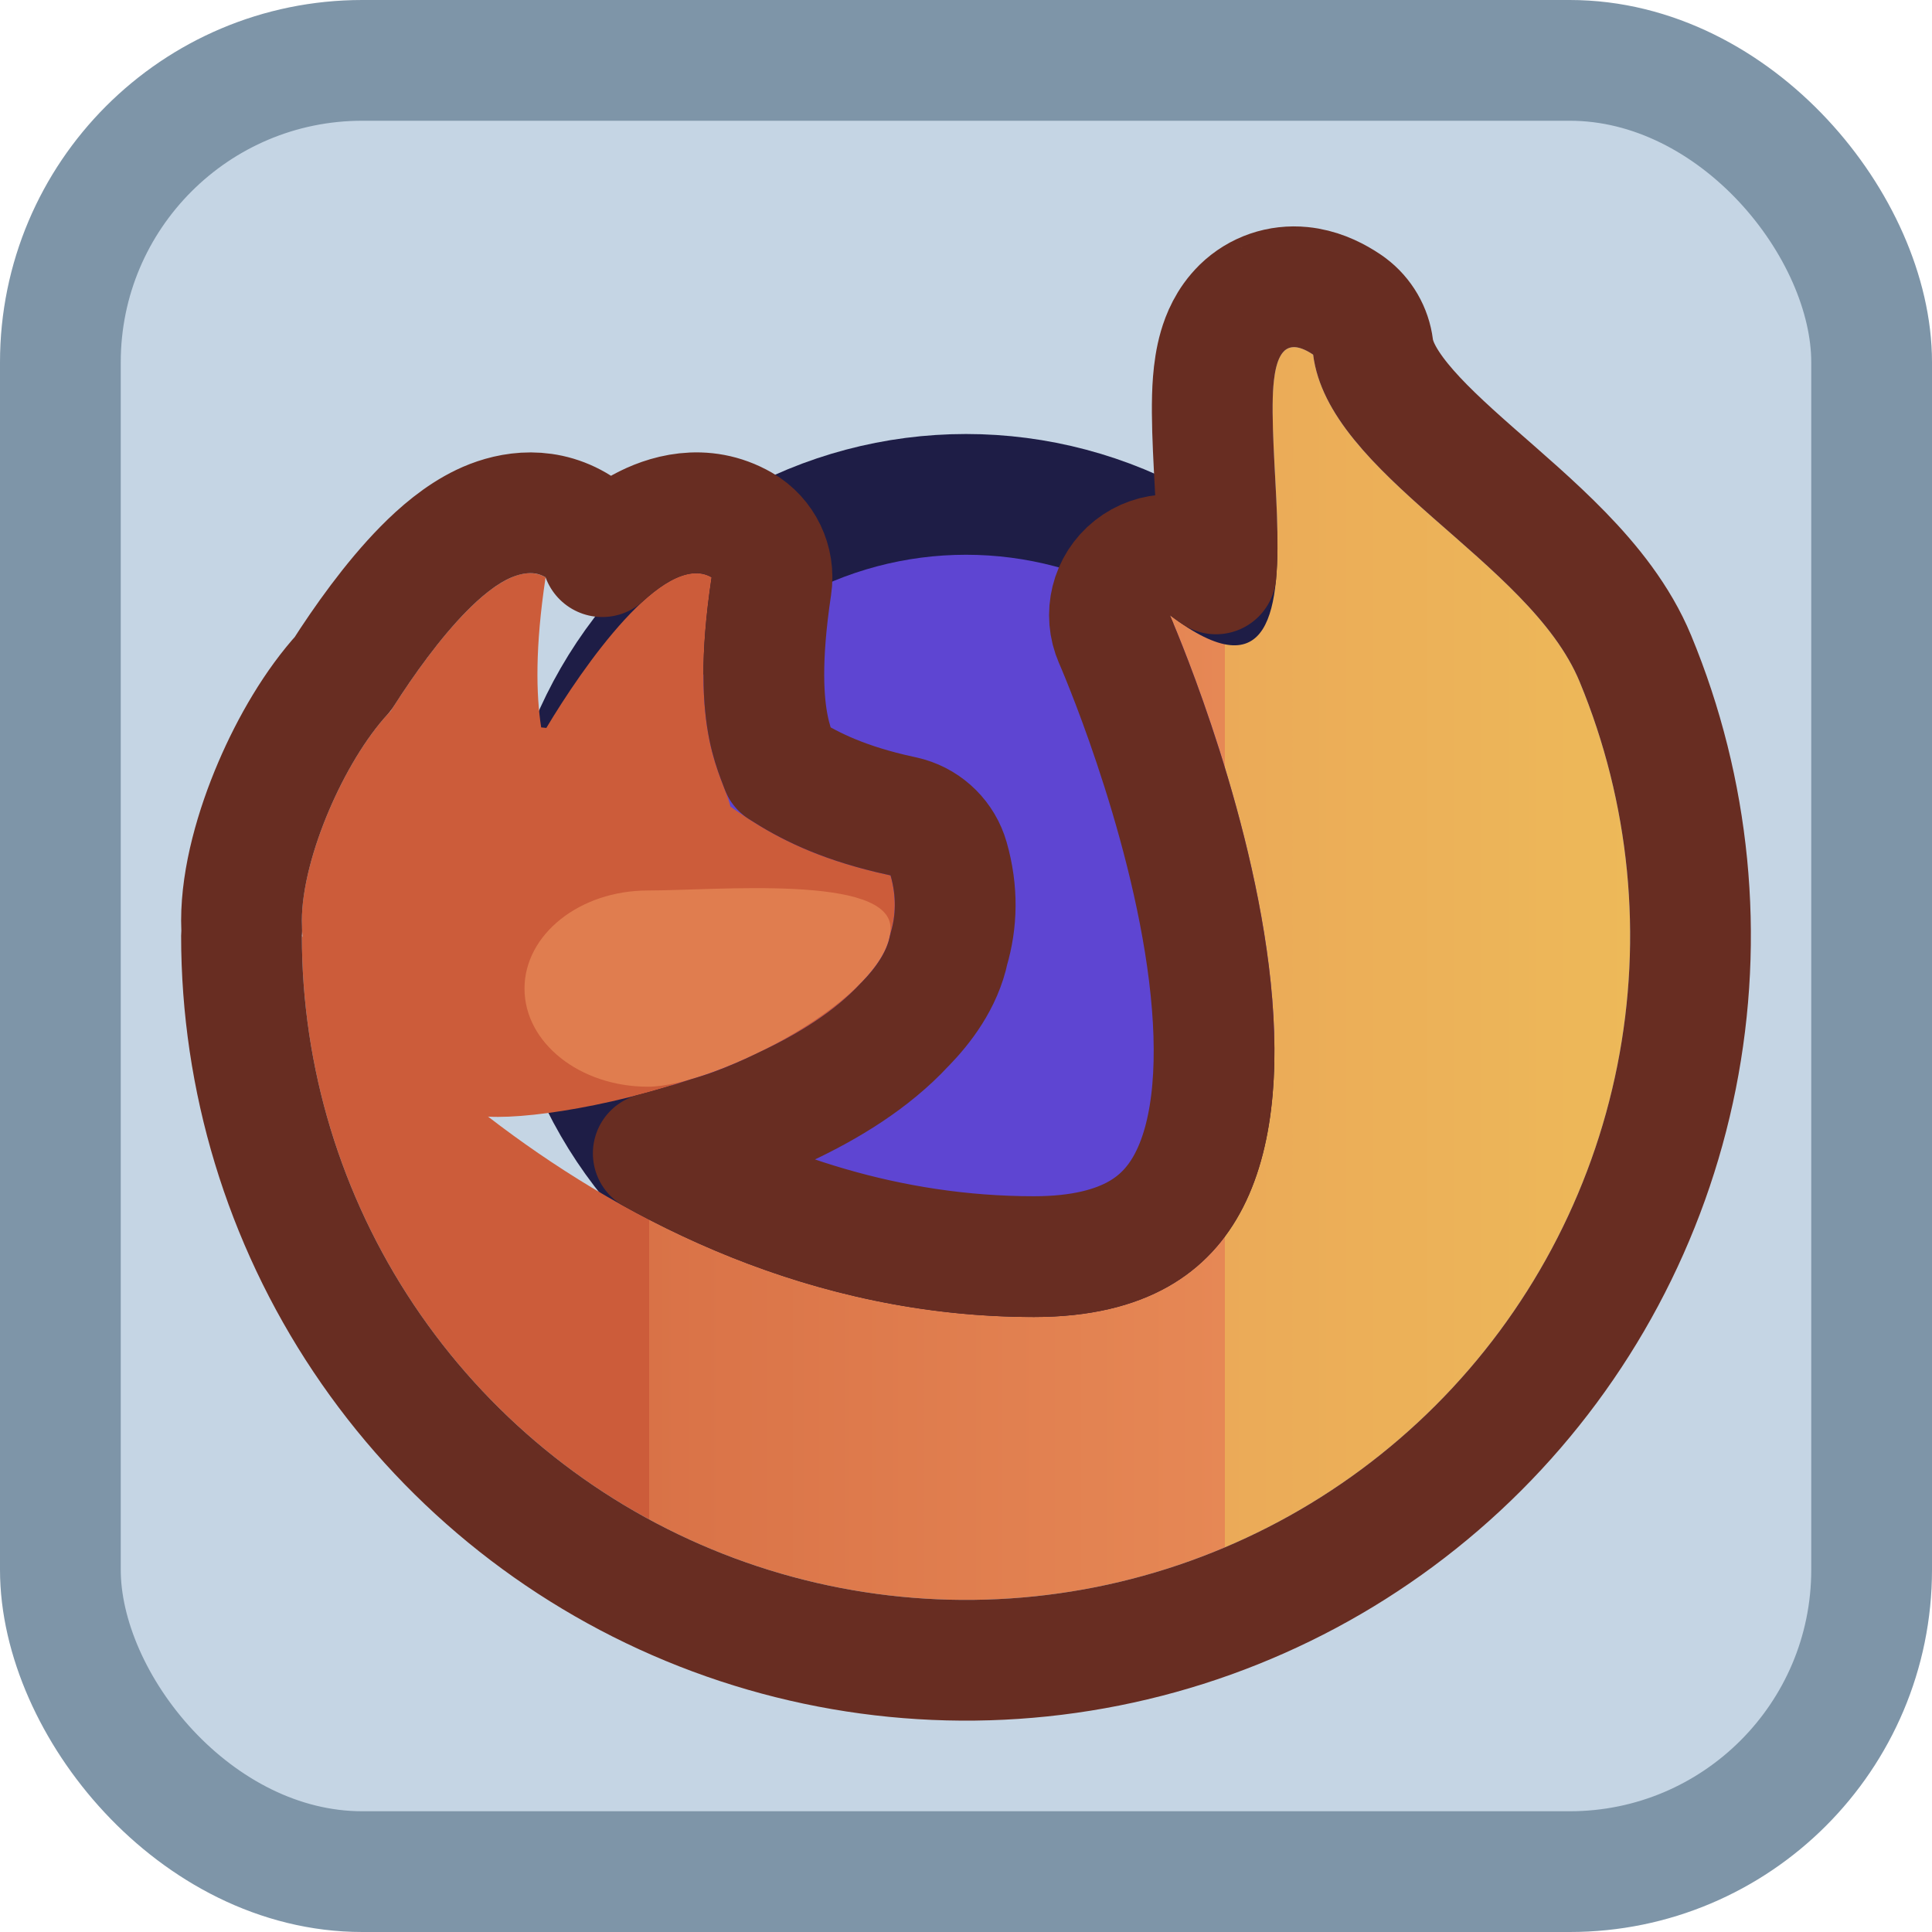 <?xml version="1.0" encoding="UTF-8" standalone="no"?>
<svg
   width="128"
   height="128"
   viewBox="0 0 128 128"
   fill="none"
   version="1.1"
   id="svg87"
   xmlns="http://www.w3.org/2000/svg"
   xmlns:svg="http://www.w3.org/2000/svg">
  <mask
     id="path-2-outside-1_0_1"
     maskUnits="userSpaceOnUse"
     x="28"
     y="33"
     width="91"
     height="63"
     fill="#000000">
    <rect
       fill="#ffffff"
       x="28"
       y="33"
       width="91"
       height="63"
       id="rect2" />
    <path
       d="M 70.425,63.256 36.471,79.722 V 71.898 L 61.527,60.494 61.272,60.929 v -1.099 l 0.256,0.46 -25.057,-11.429 V 41.062 L 70.425,57.528 Z M 110.605,81 v 6.494 H 77.341 V 81 Z"
       id="path2" />
  </mask>
  <mask
     id="path-5-outside-2_0_1"
     maskUnits="userSpaceOnUse"
     x="387"
     y="383"
     width="50"
     height="55"
     fill="#000000">
    <rect
       fill="#ffffff"
       x="387"
       y="383"
       width="50"
       height="55"
       id="rect5" />
    <path
       d="m 428.984,413.256 -33.955,16.466 v -7.824 l 25.057,-11.404 -0.256,0.435 v -1.099 l 0.256,0.46 -25.057,-11.429 v -7.799 l 33.955,16.466 z"
       id="path5" />
  </mask>
  <g
     id="g99"
     transform="translate(-6,-171)">
    <rect
       x="10"
       y="175"
       width="120"
       height="120"
       rx="20"
       fill="#c5d5e4"
       stroke="#7e95a8"
       stroke-width="8"
       id="rect23" />
    <circle
       cx="70"
       cy="230.754"
       r="27"
       fill="#5e45d2"
       stroke="#1e1d46"
       stroke-width="8"
       id="circle23" />
    <path
       d="m 83.5,211.754 c 13.5,10.188 2.264,-22.092 9.5,-17.257 1,8 14.32,13.622 17.651,21.662 3.33,8.04 4.201,16.887 2.504,25.422 -1.698,8.535 -5.889,16.375 -12.042,22.529 -6.154,6.153 -13.994,10.344 -22.529,12.042 -8.535,1.697 -17.382,0.826 -25.422,-2.504 C 45.122,270.317 38.25,264.678 33.415,257.442 28.581,250.206 26,241.699 26,232.997 c 0,0 19,25.257 48.5,25.257 29.5,0 9,-46.5 9,-46.5 z"
       fill="url(#paint0_linear_0_1)"
       id="path24"
       style="fill:url(#paint0_linear_0_1)" />
    <path
       d="m 42.196,219.227 c 2.36,-3.949 7.779,-11.812 10.951,-9.98 -1.583,10.506 0.756,13.092 1.248,15.195 2.415,1.694 5.28,3.414 10.604,4.555 3,10.5 -18.82,16 -26,16 -7.18,0 -13,-5.82 -13,-13 0,-4.184 2.886,-10.792 5.889,-13.896 2.606,-4.134 7.366,-10.524 10.259,-8.854 -0.701,4.654 -0.63,7.753 -0.293,9.945 0.115,0.012 0.229,0.022 0.342,0.035 z"
       fill="#cc5c3a"
       id="path25" />
    <path
       d="m 65,232.497 c 0,4.5 -11.556,10.5 -16.072,10.5 -4.516,0 -8.178,-2.91 -8.178,-6.5 0,-3.59 3.661,-6.5 8.178,-6.5 4.516,0 16.072,-1.09 16.072,2.5 z"
       fill="#e07d4f"
       id="path26" />
    <path
       d="m 88.28,191.399 c 1.074,-1.043 2.506,-1.519 3.965,-1.374 1.09,0.109 2.008,0.541 2.696,0.965 l 0.281,0.181 0.177,0.126 c 0.866,0.649 1.434,1.624 1.569,2.704 0.12,0.963 0.648,2.124 1.85,3.605 1.207,1.488 2.836,2.995 4.778,4.706 1.852,1.631 4.029,3.481 5.901,5.408 1.88,1.933 3.736,4.219 4.85,6.908 3.633,8.771 4.583,18.422 2.731,27.733 -1.852,9.311 -6.424,17.865 -13.137,24.577 -6.713,6.713 -15.266,11.285 -24.577,13.137 -9.311,1.852 -18.963,0.901 -27.733,-2.732 C 42.86,273.71 35.364,267.557 30.09,259.664 24.816,251.771 22,242.491 22,232.997 c 0,-0.113 0.005,-0.226 0.015,-0.337 C 22.006,232.44 22,232.219 22,231.997 c 0,-2.852 0.939,-6.118 2.141,-8.927 1.149,-2.686 2.747,-5.433 4.575,-7.432 1.349,-2.111 3.276,-4.847 5.346,-6.948 1.069,-1.085 2.397,-2.231 3.898,-2.952 1.53,-0.734 3.875,-1.29 6.188,0.045 0.833,0.481 1.441,1.232 1.756,2.097 0.797,-0.726 1.674,-1.401 2.609,-1.912 1.534,-0.838 4.086,-1.656 6.635,-0.185 1.425,0.823 2.2,2.433 1.955,4.06 -0.741,4.918 -0.522,7.707 -0.188,9.362 0.167,0.828 0.38,1.459 0.601,2.047 0.057,0.153 0.143,0.375 0.242,0.635 1.732,1.12 3.831,2.189 7.231,3.006 l 0.851,0.193 0.268,0.067 c 1.319,0.38 2.36,1.413 2.74,2.745 0.617,2.162 0.545,4.178 0.008,6.001 -0.432,2.083 -1.745,3.77 -2.852,4.915 -0.037,0.039 -0.076,0.076 -0.113,0.114 -2.125,2.286 -4.998,4.054 -7.885,5.403 -1.1,0.539 -2.208,1.018 -3.277,1.412 -0.562,0.207 -1.146,0.399 -1.736,0.571 -1.239,0.414 -2.487,0.779 -3.713,1.099 7.008,3.879 15.533,6.841 25.223,6.841 3.166,0 5.361,-0.623 6.896,-1.485 1.508,-0.848 2.6,-2.049 3.393,-3.6 1.674,-3.277 1.992,-8.106 1.304,-13.674 -0.673,-5.442 -2.225,-10.973 -3.644,-15.205 -0.704,-2.101 -1.364,-3.85 -1.846,-5.067 -0.24,-0.608 -0.435,-1.082 -0.568,-1.399 -0.067,-0.158 -0.118,-0.278 -0.151,-0.355 -0.017,-0.038 -0.029,-0.066 -0.036,-0.083 -0.004,-0.009 -0.006,-0.015 -0.008,-0.018 -6e-4,-0.001 -9e-4,-0.003 -9e-4,-0.003 -0.733,-1.666 -0.249,-3.617 1.178,-4.747 1.428,-1.13 3.439,-1.154 4.893,-0.057 0.238,0.179 0.455,0.331 0.647,0.461 0.094,-1.026 0.096,-2.291 0.045,-3.749 -0.093,-2.668 -0.427,-6.518 -0.228,-9.005 0.055,-0.688 0.159,-1.464 0.378,-2.217 0.205,-0.705 0.616,-1.765 1.528,-2.652 z"
       stroke="#682d22"
       stroke-width="8"
       stroke-linejoin="round"
       id="path27" />
  </g>
  <mask
     id="mask0_0_1"
     maskUnits="userSpaceOnUse"
     x="520"
     y="1"
     width="126"
     height="126">
    <rect
       x="524"
       y="5"
       width="118"
       height="118"
       rx="24"
       fill="#bcbdbf"
       stroke="#ffffff"
       stroke-width="8"
       id="rect41" />
  </mask>
  <mask
     id="path-55-inside-3_0_1"
     fill="#ffffff">
    <path
       d="M 519,24 C 519,10.745 529.745,0 543,0 h 80 c 13.255,0 24,10.745 24,24 v 80 c 0,13.255 -10.745,24 -24,24 h -80 c -13.255,0 -24,-10.745 -24,-24 z"
       id="path45" />
  </mask>
  <mask
     id="mask1_0_1"
     maskUnits="userSpaceOnUse"
     x="520"
     y="173"
     width="126"
     height="126">
    <rect
       x="524"
       y="177"
       width="118"
       height="118"
       rx="24"
       fill="#bcbdbf"
       stroke="#ffffff"
       stroke-width="8"
       id="rect48" />
  </mask>
  <mask
     id="path-65-inside-4_0_1"
     fill="#ffffff">
    <path
       d="m 519,196 c 0,-13.255 10.745,-24 24,-24 h 80 c 13.255,0 24,10.745 24,24 v 80 c 0,13.255 -10.745,24 -24,24 h -80 c -13.255,0 -24,-10.745 -24,-24 z"
       id="path53" />
  </mask>
  <mask
     id="path-101-outside-5_0_1"
     maskUnits="userSpaceOnUse"
     x="1040"
     y="24"
     width="114"
     height="90"
     fill="#000000">
    <rect
       fill="#ffffff"
       x="1040"
       y="24"
       width="114"
       height="90"
       id="rect74" />
    <path
       d="m 1102.36,53.723 v 0.282 l -14.06,20.297 c -2.27,-0.103 -4.56,0.294 -6.73,1.181 -0.94,0.381 -1.84,0.86 -2.69,1.427 L 1048,64.265 v 20.393 l 24.09,8.942 c 1.08,4.868 4.46,9.136 9.42,11.188 3.9,1.611 8.29,1.617 12.19,0.018 3.91,-1.6 7.02,-4.675 8.65,-8.551 0.86,-2.064 1.28,-4.287 1.22,-6.524 l 20.11,-14.284 0.49,0.009 c 12.04,0 21.83,-9.753 21.83,-21.733 0,-11.98 -9.77,-21.698 -21.83,-21.723 -12.04,0 -21.83,9.742 -21.83,21.723 z m -3.38,41.129 c -2.61,6.245 -9.81,9.184 -16.08,6.591 -2.78,-1.16 -5.03,-3.295 -6.33,-5.999 l 7.11,2.926 c 1.1,0.454 2.28,0.689 3.47,0.691 1.18,0.002 2.36,-0.229 3.46,-0.68 1.1,-0.451 2.1,-1.112 2.94,-1.946 0.84,-0.834 1.51,-1.825 1.97,-2.916 0.92,-2.204 0.93,-4.683 0.01,-6.892 -0.91,-2.208 -2.67,-3.966 -4.89,-4.887 l -7.36,-3.025 c 2.83,-1.071 6.05,-1.106 9.07,0.137 3.05,1.254 5.39,3.617 6.64,6.638 1.25,3.021 1.24,6.352 -0.02,9.361 m 25.22,-26.649 c -3.86,-0.01 -7.56,-1.54 -10.28,-4.253 -2.73,-2.713 -4.26,-6.389 -4.26,-10.223 0,-3.833 1.53,-7.508 4.26,-10.221 2.73,-2.713 6.42,-4.241 10.28,-4.252 3.86,0.009 7.56,1.538 10.28,4.251 2.73,2.713 4.26,6.388 4.27,10.222 -0.01,3.834 -1.54,7.511 -4.27,10.225 -2.72,2.713 -6.42,4.242 -10.28,4.252 z m -10.9,-14.5 c 0,-2.88 1.15,-5.644 3.2,-7.683 2.04,-2.039 4.82,-3.188 7.72,-3.192 6.03,0 10.93,4.871 10.93,10.876 0,2.881 -1.15,5.645 -3.2,7.684 -2.05,2.039 -4.83,3.186 -7.73,3.188 -2.9,-0.004 -5.68,-1.152 -7.72,-3.19 -2.05,-2.039 -3.2,-4.801 -3.2,-7.682 z"
       id="path74" />
  </mask>
  <defs
     id="defs87">
    <linearGradient
       id="paint0_linear_0_1"
       x1="114"
       y1="235.121"
       x2="49"
       y2="235.121"
       gradientUnits="userSpaceOnUse">
      <stop
         stop-color="#EDB959"
         id="stop78" />
      <stop
         offset="0.413"
         stop-color="#EBAA58"
         id="stop79" />
      <stop
         offset="0.413"
         stop-color="#E68855"
         id="stop80" />
      <stop
         offset="1"
         stop-color="#D97247"
         id="stop81" />
      <stop
         offset="1"
         stop-color="#CC5C3A"
         id="stop82" />
    </linearGradient>
  </defs>
</svg>
